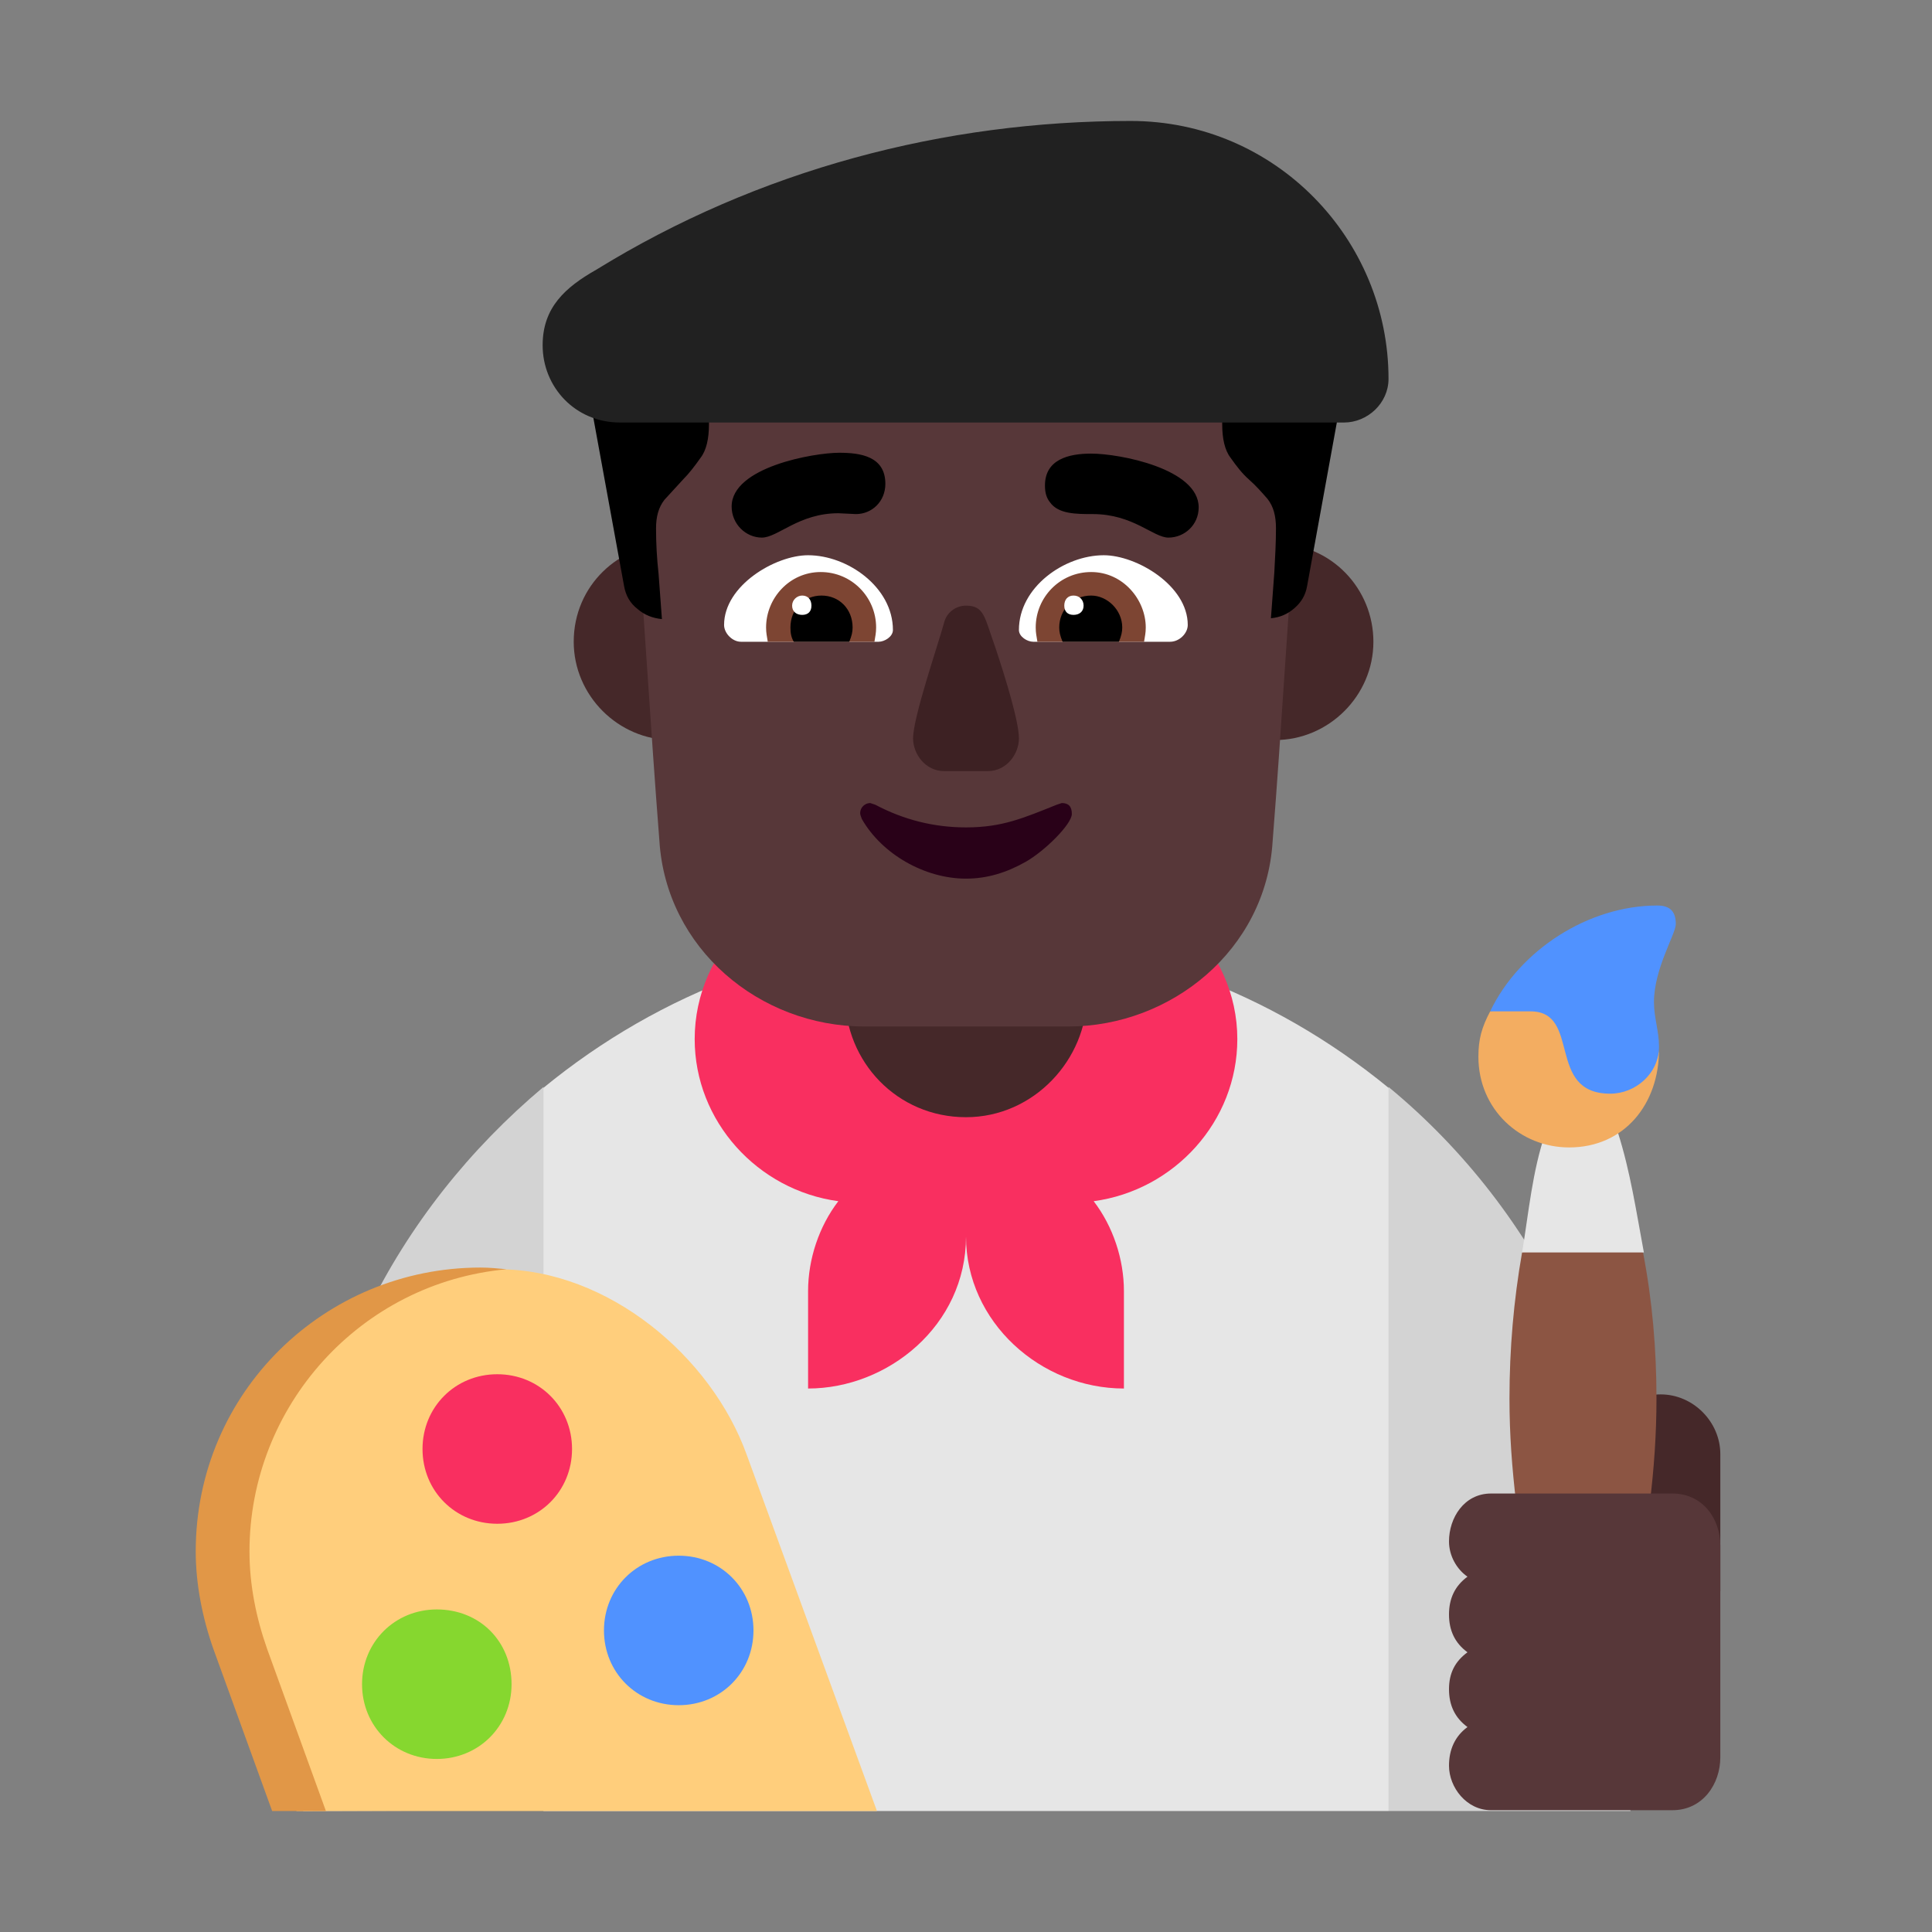 <svg version="1.1" xmlns="http://www.w3.org/2000/svg" viewBox="0 0 2300 2300"><rect x="0" y="0" width="2300" height="2300" fill="#808080" stroke="none"/><g transform="scale(1,-1) translate(-256, -1869)">
		<path d="M1909-287l158 433-158 428c-139 114-313 181-503 181-190 0-364-67-503-181l-138-428 138-433 1006 0 z" fill="#E6E6E6"/>
		<path d="M1594 216l0 116c0 38-13 77-36 107 96 13 171 95 171 193 0 108-93 195-202 195l-243 0c-111 0-201-88-201-195 0-98 75-180 171-193-23-30-36-69-36-107l0-116c95 0 188 75 188 181 0-102 89-181 188-181 z" fill="#F92F60"/>
		<path d="M2197-287l0 252c0 234-106 460-288 610l0-862 288 0 z M617-287l286 1 0 861c-176-148-288-362-288-611 0-84 1-167 2-251 z" fill="#D3D3D3"/>
		<path d="M2304-25l0 163c0 38-32 71-71 71-39 0-72-30-72-71l0-163 143 0 z" fill="#452829"/>
		<path d="M2140-271c21 0 38 16 41 36l39 314c5 41 8 82 8 125 0 59-5 117-16 174l-73 28-71-28c-10-57-15-115-15-174 0-43 3-82 8-125l39-314c3-21 21-36 40-36 z" fill="#8C5543"/>
		<path d="M2213 378c-9 48-16 96-31 143l-86 0c-16-47-20-95-28-143l145 0 z" fill="#E6E6E6"/>
		<path d="M2124 503c66 0 107 52 107 116-3-27-27-29-49-29l-12 0c-31 1-40 5-40 37 0 20-28 53-49 53 0 0-48-15-51-15-10-19-14-33-14-54 0-63 50-108 108-108 z" fill="#F3AD61"/>
		<path d="M2173 567c30 0 58 24 58 56 0 19-6 34-6 53 0 40 26 81 26 93 0 15-7 22-22 22-82 0-164-53-199-126l48 0c61 0 18-98 95-98 z" fill="#5092FF"/>
		<path d="M2247-286c36 0 57 31 57 63l0 252c0 32-21 62-57 62l-216 0c-32 0-50-29-50-57 0-17 9-33 22-42-15-11-22-26-22-45 0-19 7-34 22-45-15-11-22-25-22-44 0-19 7-34 22-45-15-11-22-27-22-46 0-26 21-53 50-53l216 0 z" fill="#573739"/>
		<path d="M1300-287l-155 424c-42 117-165 221-296 221-177 0-331-160-331-337 0-39 8-78 21-115l70-193 691 0 z" fill="#FFCE7C"/>
		<path d="M644-287l-70 193c-13 37-21 76-21 116 0 173 132 320 306 336-11 1-20 2-31 2-185 0-339-148-339-338 0-39 8-79 21-116l70-193 64 0 z" fill="#E19747"/>
		<path d="M848 55c50 0 89 39 89 89 0 50-39 89-89 89-50 0-89-39-89-89 0-50 39-89 89-89 z" fill="#F92F60"/>
		<path d="M1064-161c50 0 89 39 89 89 0 50-39 89-89 89-50 0-89-39-89-89 0-50 39-89 89-89 z" fill="#5092FF"/>
		<path d="M776-225c50 0 89 39 89 89 0 51-38 89-89 89-50 0-89-39-89-89 0-50 39-89 89-89 z" fill="#86D72F"/>
		<path d="M1406 539c81 0 144 69 144 145l0 142c0 81-67 145-144 145-81 0-144-69-144-145l0-142c0-79 62-145 144-145 z" fill="#452829"/>
		<path d="M1774 988c64 0 117 53 117 117 0 63-50 117-117 117-64 0-116-52-116-117 0-64 51-117 116-117 z M1056 988c64 0 116 53 116 117 0 66-52 117-116 117-63 0-117-50-117-117 0-64 53-117 117-117 z" fill="#452829"/>
		<path d="M1528 647c122 0 235 91 243 220 11 139 18 270 29 409l1 13 0 13c0 197-164 351-361 351l-68 0c-210 0-361-163-361-363l1-14c11-141 18-267 29-408 8-128 119-221 244-221l243 0 z" fill="#573739"/>
		<path d="M1647 1229c19 0 36 15 36 36 0 46-94 64-128 64-27 0-55-7-55-38 0-9 2-15 6-20 10-14 31-14 51-14 48 0 72-28 90-28 z M1163 1229c19 0 44 29 91 29l21-1c19 0 35 15 35 36 0 33-30 37-55 37-30 0-128-17-128-64 0-21 17-37 36-37 z" fill="#000000"/>
		<path d="M1649 1105l-163 0c-7 0-17 6-17 14 0 51 54 89 101 89 39 0 100-36 100-83 0-10-10-20-21-20 z M1302 1105c7 0 17 6 17 14 0 51-54 89-101 89-39 0-100-36-100-83 0-10 10-20 20-20l164 0 z" fill="#FFFFFF"/>
		<path d="M1618 1105l-127 0c-1 7-2 10-2 17 0 36 29 66 66 66 38 0 65-33 65-66 0-7-1-10-2-17 z M1297 1105c1 7 2 10 2 17 0 36-29 66-66 66-37 0-65-31-65-66 0-7 1-10 2-17l127 0 z" fill="#7D4533"/>
		<path d="M1588 1105l-67 0c-3 7-4 12-4 17 0 21 16 38 38 38 19 0 37-17 37-38 0-5-1-10-4-17 z M1267 1105c3 7 4 12 4 17 0 22-16 38-37 38-21 0-37-16-37-38 0-7 1-12 4-17l66 0 z" fill="#000000"/>
		<path d="M1534 1137c7 0 12 4 12 11 0 7-5 12-12 12-7 0-11-5-11-12 0-7 4-11 11-11 z M1211 1137c7 0 11 4 11 11 0 7-4 12-11 12-6 0-12-5-12-12 0-7 5-11 12-11 z" fill="#FFFFFF"/>
		<path d="M1432 951c22 0 37 20 37 39 0 20-16 72-28 108-13 36-13 50-35 50-12 0-23-8-26-20-8-29-37-113-37-138 0-19 15-39 37-39l52 0 z" fill="#3D2123"/>
		<path d="M1406 823c25 0 48 7 71 20 23 13 55 45 55 57 0 9-4 13-12 13l-6-2c-40-16-65-27-108-27-38 0-74 9-108 27l-6 2c-6 0-12-5-12-12 0-2 1-4 2-7 24-42 75-71 124-71 z" fill="#290118"/>
		<path d="M1044 1132l-4 54c-2 18-3 36-3 54 0 14 3 25 10 34l22 24c7 7 14 16 21 26 7 9 10 23 10 40 0 8 0 17-1 28l-1 15 1 14c1 9 3 18 8 25 4 7 11 13 22 16 43 13 89 22 137 26 48 3 95 5 140 5 45 0 91-2 140-5 48-4 94-13 137-26 19-5 28-18 28-37l0-61c0-17 3-31 10-40 7-10 14-19 22-26 8-7 15-15 22-23 7-9 10-20 10-35 0-17-1-35-2-53l-4-54c11 1 20 5 28 12 8 7 13 15 15 26l40 220c2 9 3 18 3 28 0 19-3 36-8 49-5 13-12 25-20 34-9 9-19 18-30 25l-71 42c-13 7-24 16-34 27l-39 40c-12 13-24 24-37 34-13 9-28 17-43 23-15 6-33 9-54 9-9 0-18-1-27-2-9-2-18-4-27-7l-344-97c-16-16-34-29-53-39-19-10-37-20-53-31-17-11-30-25-41-42-11-17-17-40-17-69l0-12c0-5 1-9 2-13l40-219c2-11 7-20 16-27 8-7 18-11 29-12 z" fill="#000000"/>
		<path d="M1856 1366c28 0 53 23 53 52 0 166-134 307-307 307-222 0-443-58-636-177-37-21-64-45-64-90 0-50 39-92 92-92l862 0 z" fill="#212121"/>
	</g></svg>
